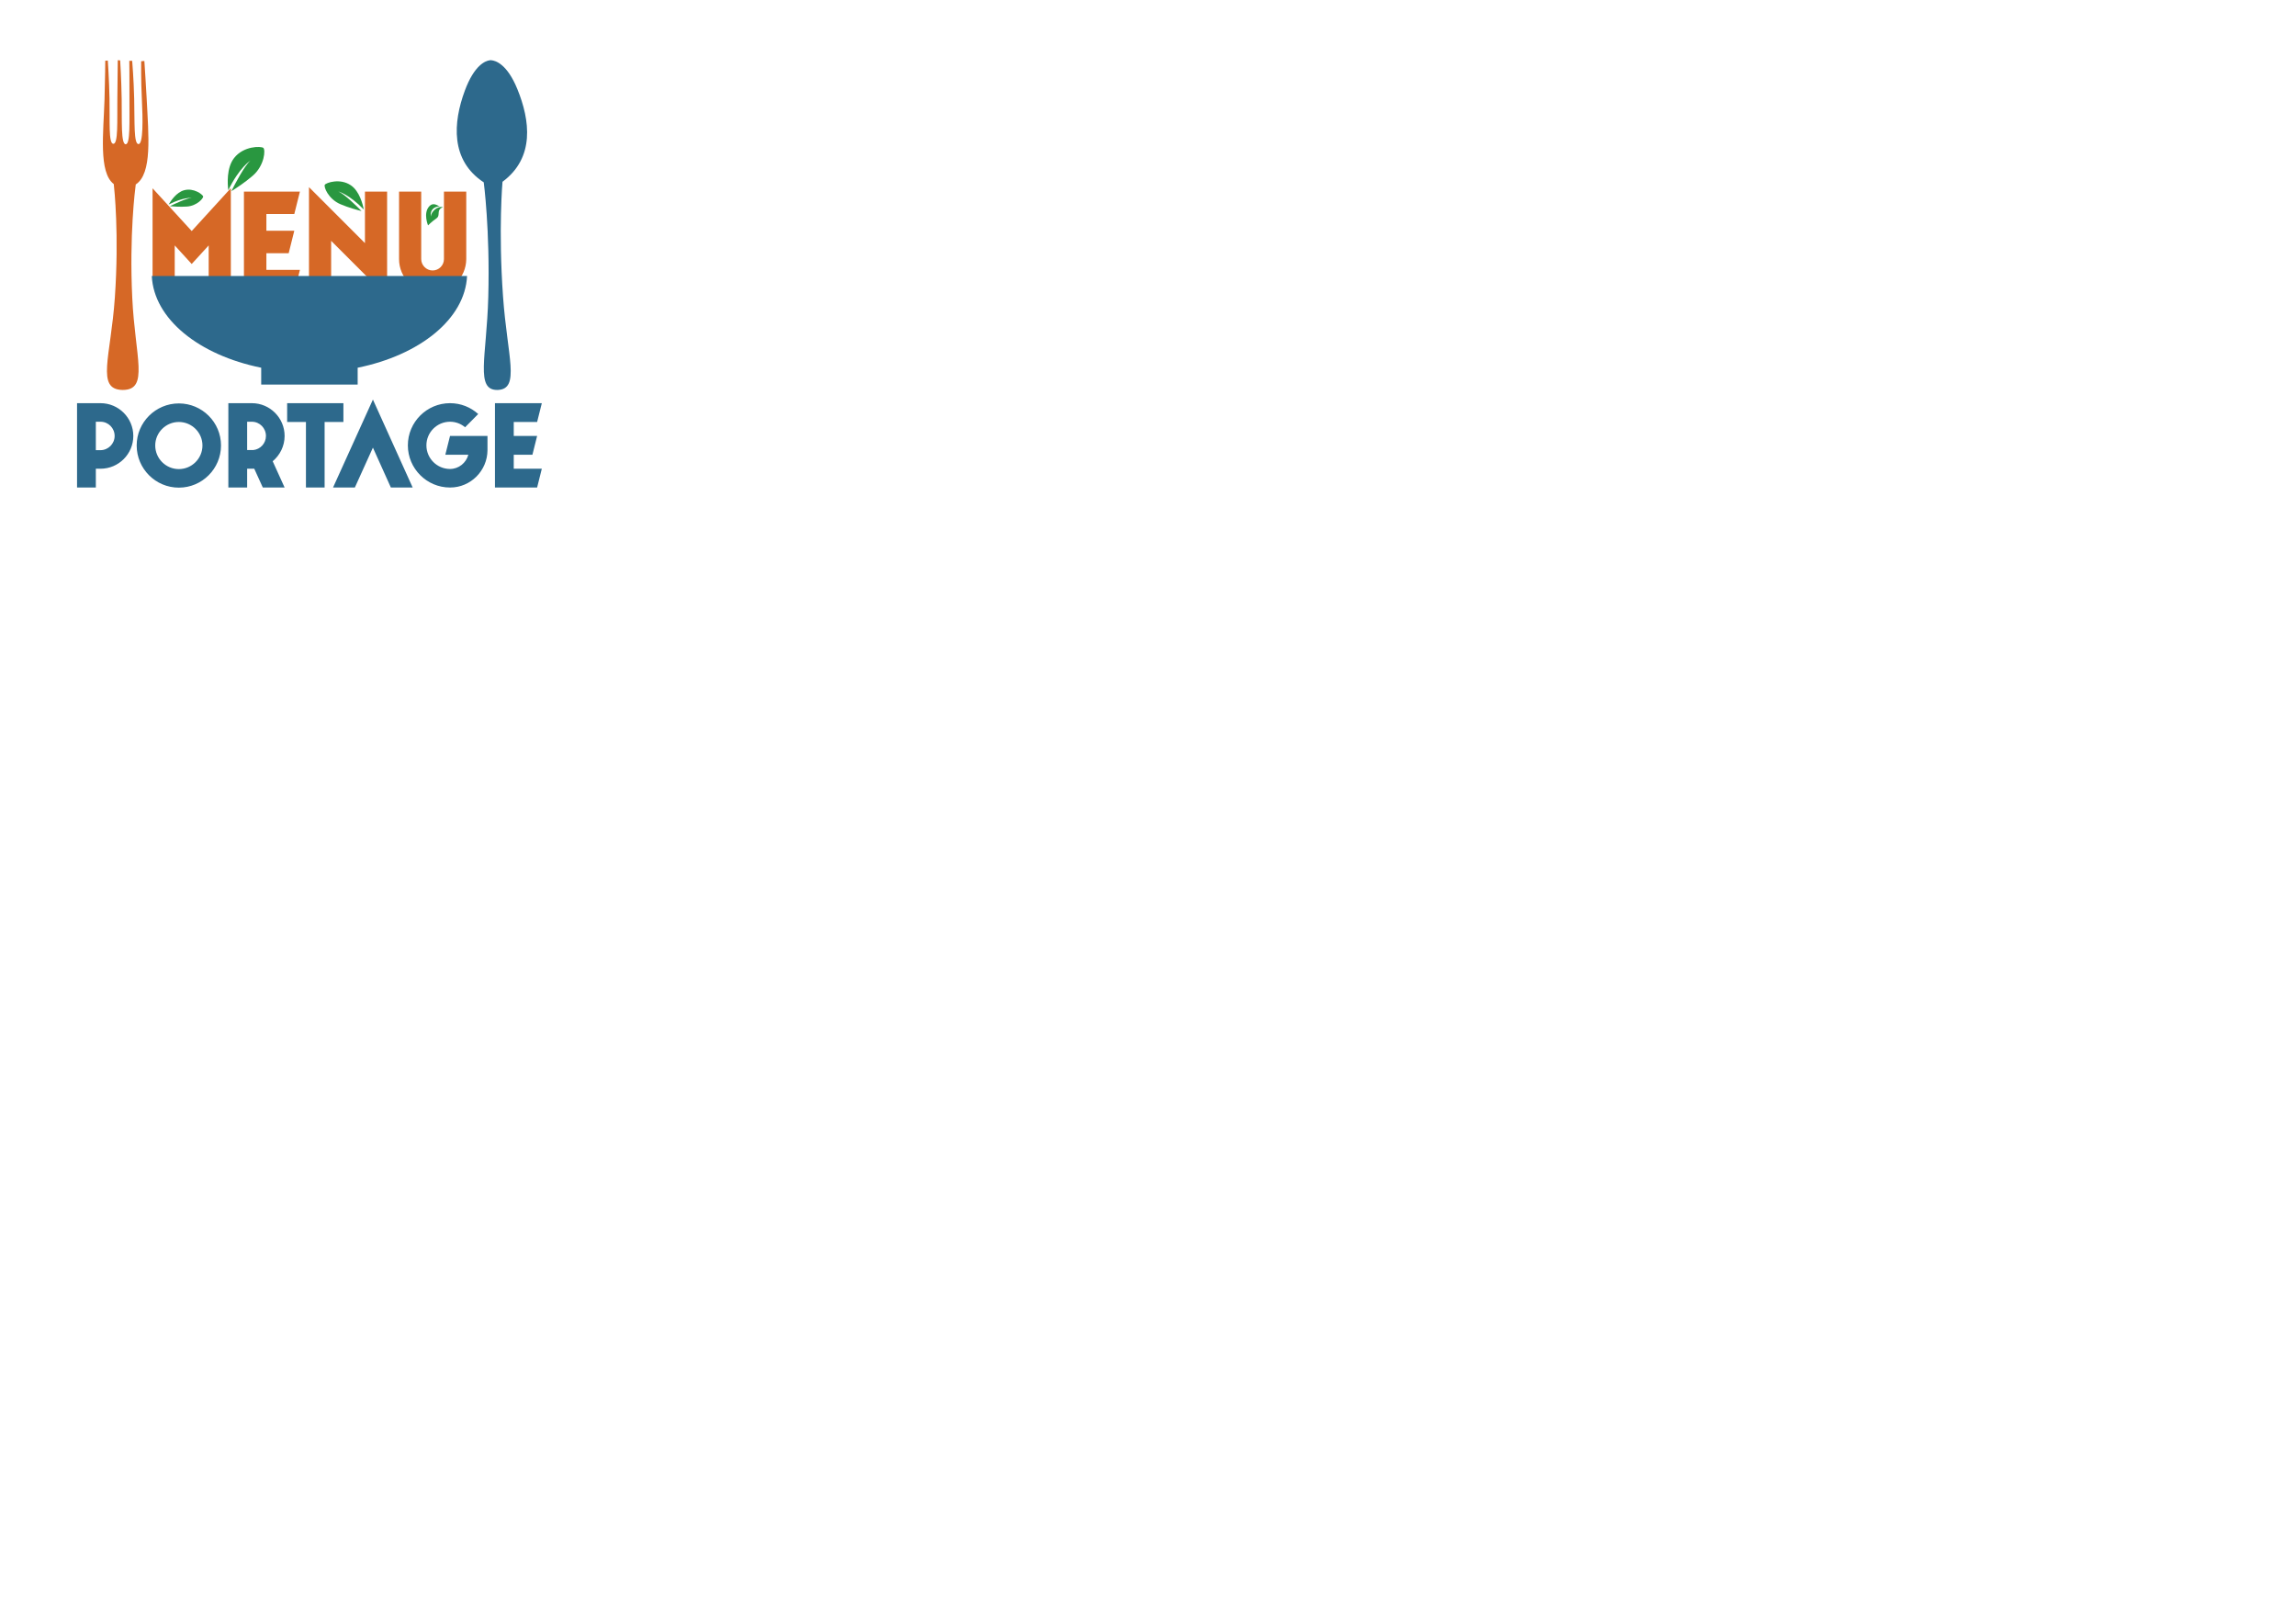 <?xml version="1.0" encoding="UTF-8" standalone="no"?>
<!-- Created with Inkscape (http://www.inkscape.org/) -->

<svg
   width="297mm"
   height="210mm"
   viewBox="0 0 297 210"
   version="1.1"
   id="svg1"
   inkscape:version="1.3.1 (9b9bdc1480, 2023-11-25, custom)"
   sodipodi:docname="Template_Menu.svg"
   xml:space="preserve"
   xmlns:inkscape="http://www.inkscape.org/namespaces/inkscape"
   xmlns:sodipodi="http://sodipodi.sourceforge.net/DTD/sodipodi-0.dtd"
   xmlns="http://www.w3.org/2000/svg"
   xmlns:svg="http://www.w3.org/2000/svg"><sodipodi:namedview
     id="namedview1"
     pagecolor="#ffffff"
     bordercolor="#000000"
     borderopacity="0.25"
     inkscape:showpageshadow="2"
     inkscape:pageopacity="0.0"
     inkscape:pagecheckerboard="0"
     inkscape:deskcolor="#d1d1d1"
     inkscape:document-units="mm"
     inkscape:zoom="0.7198092"
     inkscape:cx="597.38053"
     inkscape:cy="450.11928"
     inkscape:window-width="1854"
     inkscape:window-height="1011"
     inkscape:window-x="0"
     inkscape:window-y="0"
     inkscape:window-maximized="1"
     inkscape:current-layer="layer1" /><defs
     id="defs1"><rect
       x="252.373"
       y="197.457"
       width="342.68"
       height="222.307"
       id="rect143" /><radialGradient
       fx="0"
       fy="0"
       cx="0"
       cy="0"
       r="1"
       gradientUnits="userSpaceOnUse"
       gradientTransform="matrix(4005,0,0,-4005,4010,4000)"
       spreadMethod="pad"
       id="radialGradient3"><stop
         style="stop-opacity:1;stop-color:#ffffff"
         offset="0"
         id="stop2" /><stop
         style="stop-opacity:1;stop-color:#e9e9e9"
         offset="1"
         id="stop3" /></radialGradient><clipPath
       clipPathUnits="userSpaceOnUse"
       id="clipPath3"><path
         d="M 8020,0 H 0 V 8000 H 8020 V 0 M 3969.94,6565 v -70 h 20 v 70 h 49.99 v 15.42 H 5529.58 V 8000 h -2960 V 6580.42 H 3924.94 V 6565 h 45"
         transform="translate(0,2.5000001e-4)"
         id="path3" /></clipPath><clipPath
       clipPathUnits="userSpaceOnUse"
       id="clipPath107"><path
         d="M 5529.58,6580.42 H 4039.93 V 6630 h -114.99 v -49.58 H 2569.58 V 8000 h 2960 V 6580.42"
         transform="matrix(3.354354e-4,0,0,-6.9386622e-4,-0.858,5.559)"
         id="path107" /></clipPath><clipPath
       clipPathUnits="userSpaceOnUse"
       id="clipPath108"><path
         d="m 3924.94,6580.42 h 114.988 v 49.578 H 3924.94 Z"
         transform="matrix(0.008,0,0,-0.014,-29.87,93.274)"
         id="path108" /></clipPath><clipPath
       clipPathUnits="userSpaceOnUse"
       id="clipPath110"><path
         d="M 0,0 H 8000 V 8000 H 0 Z"
         transform="translate(0,2.5000001e-4)"
         id="path110" /></clipPath><clipPath
       clipPathUnits="userSpaceOnUse"
       id="clipPath112"><path
         d="M 0,0 H 8000 V 8000 H 0 Z"
         transform="translate(0,2.5000001e-4)"
         id="path112" /></clipPath><clipPath
       clipPathUnits="userSpaceOnUse"
       id="clipPath2"><g
         id="g142"><path
           d="M -3.351133e-6,1066.667 H 1066.667 V 2.8095166e-5 H -3.351133e-6 Z"
           id="path142"
           style="stroke-width:0.133" /></g></clipPath><clipPath
       clipPathUnits="userSpaceOnUse"
       id="clipPath142"><g
         id="g143"><path
           d="M -3.351133e-6,1066.667 H 1066.667 V 2.8095166e-5 H -3.351133e-6 Z"
           id="path143"
           style="stroke-width:0.133" /></g></clipPath><clipPath
       clipPathUnits="userSpaceOnUse"
       id="clipPath144"><rect
         style="fill:#e62a37;fill-opacity:1;fill-rule:evenodd;stroke-width:0.378;paint-order:markers fill stroke"
         id="rect145"
         width="711.201"
         height="398.64"
         x="-724.593"
         y="-101.551"
         transform="rotate(9.961)" /></clipPath></defs><g
     inkscape:label="Calque 1"
     inkscape:groupmode="layer"
     id="layer1"><g
       id="g2"
       transform="matrix(0.439,0,0,0.439,10.093,7.774)"><g
         inkscape:label="Calque 1"
         id="layer1-5"
         transform="translate(-36.338,-18.402)" /><path
         d="m -622.212,203.504 h 24.64 v -52.16 l 18.88,20.64 18.88,-20.64 v 52 h 24.64 V 87.664 l -43.52,47.68 -43.52,-47.52 z m 101.6,0 h 56 l 6.24,-24.96 h -37.28 v -18.56 h 24.8 l 6.24,-24.96 h -31.04 v -18.56 h 31.04 l 6.24,-24.96 h -62.24 z m 159.2,4.96 V 91.504 h -24.64 v 57.28 l -62.24,-62.24 V 203.504 h 24.64 v -57.28 z m 50.56,-4.64 c 20.64,0 37.28,-16.64 37.44,-37.28 V 91.504 h -24.8 v 75.04 c 0,6.88 -5.6,12.64 -12.64,12.64 -6.88,0 -12.64,-5.76 -12.64,-12.64 V 91.504 h -24.64 v 75.04 c 0,20.64 16.8,37.28 37.28,37.28 z"
         id="text143"
         clip-path="url(#clipPath144)"
         style="font-size:160px;font-family:Hypero;-inkscape-font-specification:'Hypero, Normal';fill:#d66826;fill-rule:evenodd;stroke-width:0.378;paint-order:markers fill stroke"
         transform="matrix(0.265,0,0,0.265,186.85,14.49)"
         aria-label="Menu" /><g
         id="g1"
         inkscape:label="1"
         transform="matrix(0.265,0,0,0.265,183.662,-18.402)"><path
           id="path24"
           d="m -553.953,220.903 c 0.543,1.995 -6.774,10.567 -17.969,11.341 -7.601,0.525 -15.295,-0.042 -18.986,-0.395 5.267,-2.62 18.72,-8.976 24.195,-9.252 0,0 -9.433,-0.868 -25.566,7.392 2.23,-3.87 8.538,-13.532 17.145,-15.882 10.826,-2.956 20.639,4.801 21.183,6.797"
           style="fill:#299740;fill-opacity:1;fill-rule:nonzero;stroke:none;stroke-width:0.133" /><path
           id="path30"
           d="m -628.863,207.663 c 18.519,-12.041 14.164,-54.489 12.147,-95.245 -0.847,-17.063 -1.981,-31.608 -2.579,-42.031 l -3.569,0.312 c 0,0 -0.285,21.185 0.798,42.371 1.098,21.658 1.605,49.784 -3.747,49.728 -5.343,-0.054 -4.185,-23.291 -4.802,-50.526 -0.488,-21.375 -2.225,-42.023 -2.225,-42.023 l -3.208,-0.035 c 0,0 0.298,19.795 0.168,41.116 -0.153,26.074 1.154,51.729 -4.186,51.67 -5.35,-0.055 -4.09,-25.707 -4.457,-50.347 -0.316,-21.667 -1.678,-42.905 -1.678,-42.905 l -2.67,-0.2 c 0,0 -0.224,21.573 -0.462,43.234 -0.269,24.403 1.067,49.783 -4.453,49.726 -5.527,-0.059 -3.775,-25.534 -4.272,-50.349 -0.434,-21.492 -1.869,-42.199 -1.869,-42.199 l -2.847,0.148 c 0,0 -0.091,19.131 -0.819,42.876 -1.133,37.034 -6.815,81.255 10.274,94.262 0.563,4.985 6.076,55.805 1.213,126.113 -4.57,66.169 -21.173,102.1 8.353,102.785 l -0.005,0.016 0.225,-0.005 0.22,0.007 -2e-5,-0.014 c 29.532,-0.06 13.702,-36.335 10.548,-102.589 -3.312,-69.609 3.1,-119.976 3.9,-125.899"
           style="fill:#d66826;fill-opacity:1;fill-rule:nonzero;stroke:none;stroke-width:0.31" /><path
           id="path31"
           d="m -204.571,101.623 c -11.455,-28.017 -24.35,-31.677 -29.015,-32.025 l -8e-4,-0.029 c 0,0 -0.352,-0.044 -0.983,-9.94e-4 -0.536,0.008 -0.833,0.06 -0.833,0.06 l -0.002,0.025 c -4.558,0.64 -16.943,5.106 -27.56,33.756 -13.082,35.303 -16.27,77.417 21.029,101.921 0,0 7.064,52.668 5.041,127.518 -1.806,66.87 -14.757,103.693 10.303,103.305 l 2.9e-4,0.011 0.189,-0.013 0.189,0.002 0.002,-0.015 c 25.038,-1.138 10.481,-37.121 5.729,-103.788 -5.322,-74.623 -0.59,-127.655 -0.59,-127.655 36.166,-26.746 30.691,-68.363 16.501,-103.069"
           style="fill:#2d698c;fill-opacity:1;fill-rule:nonzero;stroke:none;stroke-width:0.27" /><path
           id="path49"
           d="m -487.036,167.01 c 2.544,1.963 1.502,19.421 -11.633,30.857 -8.919,7.763 -18.974,14.261 -23.879,17.277 4.072,-8.172 14.781,-28.632 21.298,-34.096 0,0 -12.493,7.752 -24.736,33.076 -0.861,-6.874 -2.092,-24.747 6.365,-35.707 10.639,-13.791 30.042,-13.369 32.586,-11.407"
           style="fill:#299740;fill-opacity:1;fill-rule:nonzero;stroke:none;stroke-width:0.133" /><path
           id="path91"
           d="m -418.616,207.973 c -1.526,2.224 3.818,15.901 17.268,21.643 9.132,3.897 18.843,6.489 23.541,7.631 -5.365,-5.476 -19.209,-19.055 -25.828,-21.735 0,0 11.985,2.965 28.312,20.032 -1.091,-5.716 -4.724,-20.311 -14.315,-26.883 -12.065,-8.265 -27.455,-2.915 -28.979,-0.688"
           style="fill:#299740;fill-opacity:1;fill-rule:nonzero;stroke:none;stroke-width:0.133" /><path
           d="m -694.154,544.613 h 20.897 v -20.897 h 5.224 c 20.093,0 36.435,-16.342 36.435,-36.435 0,-20.093 -16.342,-36.435 -36.435,-36.435 h -26.121 z m 20.897,-41.525 v -31.613 h 5.224 c 8.707,0 15.672,7.099 15.672,15.806 0,8.707 -7.099,15.806 -15.806,15.806 z m 92.293,41.659 c 25.853,0 46.883,-21.031 46.883,-46.883 0,-25.853 -21.031,-46.749 -46.883,-46.749 -25.853,0 -46.883,21.031 -46.883,46.749 0,25.853 21.031,46.883 46.883,46.883 z m -26.255,-46.883 c 0,-14.333 11.788,-26.121 26.255,-26.121 14.467,0 26.255,11.788 26.255,26.121 0,14.467 -11.788,26.255 -26.255,26.255 -14.467,0 -26.255,-11.788 -26.255,-26.255 z m 81.309,46.749 h 20.897 v -20.897 h 7.903 l 9.511,20.897 h 24.245 l -13.261,-29.202 c 8.037,-6.698 13.261,-16.878 13.261,-28.13 0,-20.093 -16.342,-36.435 -36.435,-36.435 h -26.121 z m 20.897,-41.659 v -31.479 h 5.224 c 8.707,0 15.672,7.099 15.672,15.806 0,8.171 -6.162,14.869 -14.065,15.672 z m 65.369,41.659 h 20.763 v -72.87 h 20.897 v -20.897 h -62.556 v 20.897 h 20.897 z m 30.139,0 h 24.245 l 20.093,-44.338 19.959,44.338 h 24.245 l -44.204,-97.785 z m 130.068,0 h 0.134 c 22.772,0 41.391,-18.619 41.525,-41.525 v -15.806 h -41.659 l -5.224,20.897 h 25.585 c -2.411,8.975 -10.582,15.806 -20.361,15.806 -14.467,0 -26.255,-11.788 -26.255,-26.255 0,-14.467 11.788,-26.255 26.255,-26.255 6.296,0 12.19,2.277 16.744,6.162 l 14.601,-14.735 c -8.305,-7.501 -19.289,-12.056 -31.345,-12.056 -25.853,0 -46.883,21.031 -46.883,46.883 0,25.853 21.031,46.883 46.883,46.883 z m 49.964,0 h 46.883 l 5.224,-20.897 h -31.211 v -15.538 h 20.763 l 5.224,-20.897 h -25.987 v -15.538 h 25.987 l 5.224,-20.897 h -52.108 z"
           id="text145"
           style="font-size:160px;font-family:Hypero;-inkscape-font-specification:'Hypero, @wght=100,wdth=76.1';font-variation-settings:'wdth' 76.1, 'wght' 100;fill:#2d698c;fill-rule:evenodd;stroke-width:0.316;paint-order:markers fill stroke"
           aria-label="Portage" /><path
           id="path36"
           d="M -260.489,309.478 H -611.031 c 2.264,47.811 52.637,87.989 121.645,101.953 v 18.703 h 107.253 v -18.703 c 69.005,-13.965 119.381,-54.142 121.645,-101.953"
           style="fill:#2d698c;fill-opacity:1;fill-rule:nonzero;stroke:none;stroke-width:0.257" /><path
           id="path34"
           d="m -303.854,253.204 c 0,0 3.757,-3.986 9.261,-7.785 5.192,-3.583 -0.843,-9.067 7.28,-12.552 -6.685,-1.42 -13.288,5.711 -13.457,10.436 0,0 -2.234,-10.304 9.816,-11.33 -2.054,-0.396 -6.867,-5.058 -11.565,0.02 -7.06,7.634 -1.335,21.211 -1.335,21.211"
           style="fill:#299740;fill-opacity:1;fill-rule:nonzero;stroke:none;stroke-width:0.037" /></g></g></g></svg>

